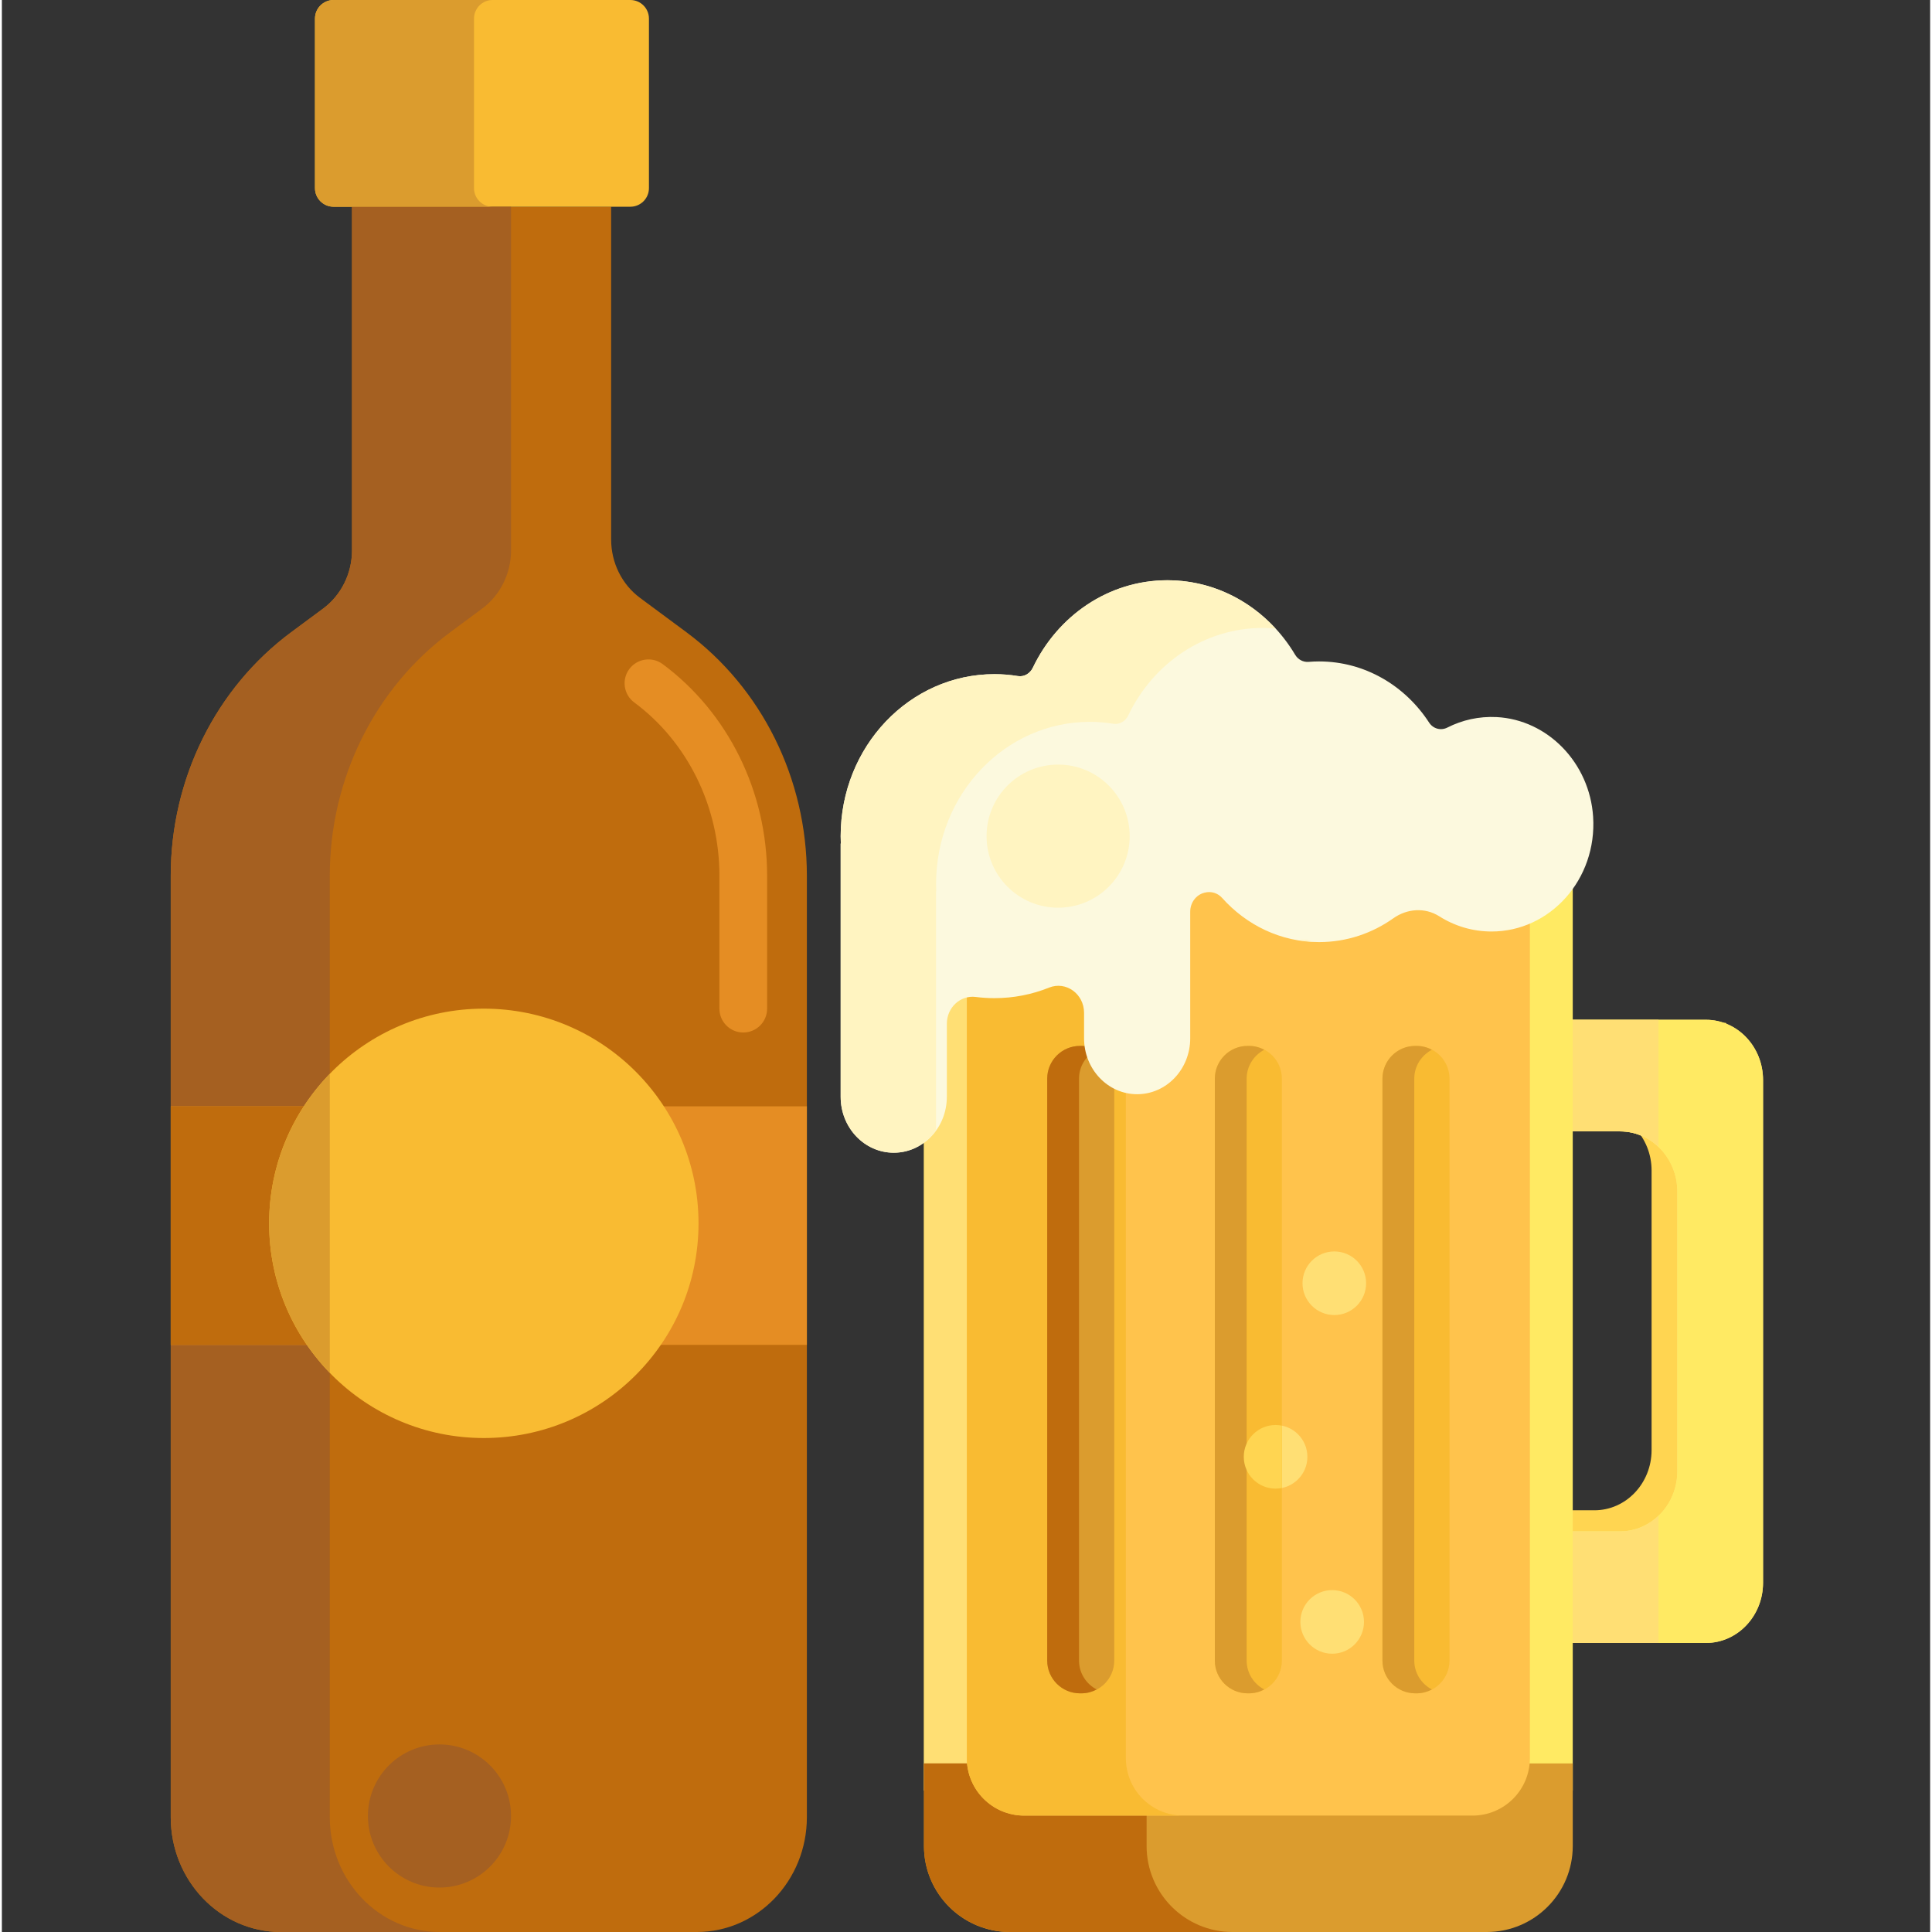 <svg height="485pt" viewBox="-42 0 485 485.944" width="485pt" xmlns="http://www.w3.org/2000/svg"><rect x="-42" y="0" width="485" height="485.944" fill="#333333" stroke="none"/><path d="m311.836 257.258v150.691h68.293c7.938 0 14.379-6.781 14.379-15.145v-126.457c0-3.414-1.086-6.555-2.898-9.086h-79.773zm61.105 107.469c0 8.367-6.438 15.145-14.379 15.145h-25.16v-100.598h25.16c7.941 0 14.379 6.781 14.379 15.145zm0 0" fill="#ffd551"/><path d="m386.598 256.5h-68.293v156.746h68.293c7.941 0 14.379-6.777 14.379-15.141v-126.461c0-8.363-6.438-15.145-14.379-15.145zm-7.188 113.531c0 8.363-6.438 15.145-14.379 15.145h-25.16v-100.602h25.16c7.941 0 14.379 6.781 14.379 15.145zm0 0" fill="#fce575"/><path d="m386.598 256.5h-68.293v156.746h68.293c7.941 0 14.379-6.777 14.379-15.141v-126.461c0-8.363-6.438-15.145-14.379-15.145zm-7.188 113.531c0 8.363-6.438 15.145-14.379 15.145h-25.16v-100.602h25.16c7.941 0 14.379 6.781 14.379 15.145zm0 0" fill="#ffea63"/><path d="m318.305 413.25h56.375v-32.016c-2.555 2.441-5.934 3.941-9.648 3.941h-25.16v-100.602h25.16c3.715 0 7.094 1.5 9.648 3.941v-32.016h-56.375zm0 0" fill="#ffdf74"/><path d="m353.113 450.355h-163.188v-232.832c0-3.984 3.227-7.215 7.211-7.215h148.762c3.984 0 7.215 3.23 7.215 7.215zm0 0" fill="#ffea63"/><path d="m253.137 210.309h-56c-3.984 0-7.211 3.23-7.211 7.215v232.832h56v-232.832c0-3.984 3.23-7.215 7.211-7.215zm0 0" fill="#ffdf74"/><path d="m331.477 485.945h-119.914c-11.949 0-21.637-9.688-21.637-21.637v-20.77h163.188v20.77c0 11.949-9.688 21.637-21.637 21.637zm0 0" fill="#db9c2e"/><path d="m245.926 464.309v-20.77h-56v20.77c0 11.949 9.688 21.637 21.637 21.637h56c-11.949 0-21.637-9.688-21.637-21.637zm0 0" fill="#bf6c0d"/><path d="m200.711 442.238v-220.57h141.617v220.57c0 7.969-6.457 14.426-14.422 14.426h-112.773c-7.965 0-14.422-6.457-14.422-14.426zm0 0" fill="#ffc34c"/><path d="m130.148 158.996-11.637-8.617c-4.559-3.371-7.266-8.84-7.266-14.672v-83.707h-65.18v86.402c0 5.828-2.707 11.297-7.266 14.672l-8 5.922c-19.023 14.09-30.328 36.918-30.328 61.262v236.797c0 15.953 12.395 28.891 27.688 28.891h104.625c15.293 0 27.691-12.938 27.691-28.895v-236.797c0-24.34-11.305-47.168-30.328-61.258zm0 0" fill="#bf6c0d"/><path d="m144.477 259.699c-3.316 0-6-2.684-6-6v-33.445c0-17.352-8.008-33.641-21.422-43.574-2.66-1.973-3.219-5.73-1.25-8.391 1.973-2.664 5.73-3.223 8.395-1.254 16.453 12.188 26.277 32.082 26.277 53.219v33.445c0 3.316-2.688 6-6 6zm0 0" fill="#e58d23"/><path d="m116.074 52h-74.645c-2.582 0-4.676-2.094-4.676-4.676v-42.648c0-2.582 2.094-4.676 4.676-4.676h74.648c2.582 0 4.676 2.094 4.676 4.676v42.648c0 2.582-2.098 4.676-4.68 4.676zm0 0" fill="#f9bb32"/><path d="m40.477 457.055v-236.797c0-24.344 11.305-47.176 30.328-61.262l8-5.926c4.559-3.371 7.266-8.84 7.266-14.668v-86.402h-40v86.402c0 5.828-2.707 11.297-7.266 14.668l-8 5.926c-19.023 14.086-30.328 36.918-30.328 61.262v236.797c0 15.953 12.395 28.887 27.688 28.887h40c-15.293.004-27.688-12.934-27.688-28.887zm0 0" fill="#a56021"/><path d="m76.754 47.324v-42.648c0-2.582 2.094-4.676 4.676-4.676h-40c-2.582 0-4.676 2.094-4.676 4.676v42.648c0 2.582 2.094 4.676 4.676 4.676h40c-2.582 0-4.676-2.094-4.676-4.676zm0 0" fill="#db9c2e"/><path d="m.477 278.27h160v60h-160zm0 0" fill="#e58d23"/><path d="m.477 278.27h40v60h-40zm0 0" fill="#bf6c0d"/><path d="m133.223 307.699c0 29.824-24.176 54-54 54-29.82 0-54-24.176-54-54s24.18-54 54-54c29.824 0 54 24.176 54 54zm0 0" fill="#f9bb32"/><path d="m25.223 307.699c0 14.617 5.82 27.871 15.254 37.594v-75.184c-9.434 9.719-15.254 22.973-15.254 37.59zm0 0" fill="#db9c2e"/><path d="m86.066 456.766c0 9.941-8.059 18-18 18s-18-8.059-18-18 8.059-18 18-18 18 8.059 18 18zm0 0" fill="#a56021"/><path d="m240.711 442.238v-220.57h-40v220.57c0 7.965 6.457 14.426 14.422 14.426h40c-7.965 0-14.422-6.457-14.422-14.426zm0 0" fill="#f9bb32"/><path d="m229.547 425.914h-.379c-4.551 0-8.242-3.691-8.242-8.242v-146.359c0-4.551 3.688-8.242 8.242-8.242h.379c4.551 0 8.242 3.691 8.242 8.242v146.359c0 4.551-3.688 8.242-8.242 8.242zm0 0" fill="#db9c2e"/><path d="m228.926 417.672v-146.359c0-3.168 1.809-5.887 4.434-7.27-1.145-.602-2.43-.973-3.812-.973h-.379c-4.551 0-8.242 3.691-8.242 8.242v146.359c0 4.551 3.688 8.242 8.242 8.242h.379c1.383 0 2.664-.375 3.812-.973-2.625-1.383-4.434-4.102-4.434-7.27zm0 0" fill="#bf6c0d"/><path d="m333.957 180.363c-4.449-.227-8.664.746-12.383 2.637-1.629.828-3.57.32-4.594-1.254-6.035-9.285-16.176-15.379-27.668-15.379-.883 0-1.766.035-2.633.109-1.363.113-2.664-.57-3.391-1.789-6.699-11.254-18.578-18.738-32.117-18.738-14.812 0-27.633 8.953-33.859 22-.707 1.477-2.203 2.355-3.754 2.102-1.926-.316-3.895-.48-5.902-.48-21.363 0-38.68 18.242-38.68 40.742 0 .625.016 1.246.043 1.863h-.043v63.703c0 7.766 5.977 14.062 13.352 14.062s13.352-6.297 13.352-14.062v-18.363c0-4.102 3.406-7.254 7.27-6.758 1.539.199 3.113.301 4.707.301 4.84 0 9.469-.938 13.738-2.652 4.246-1.703 8.801 1.566 8.801 6.355v6.398c0 7.77 5.977 14.062 13.352 14.062s13.348-6.293 13.348-14.062v-31.859c0-2.238 1.441-4.188 3.496-4.742l.121-.031c1.586-.426 3.281.062 4.402 1.316 6.109 6.844 14.781 11.117 24.398 11.117 6.918 0 13.34-2.207 18.676-5.992 3.457-2.449 7.949-2.773 11.523-.512 3.848 2.438 8.352 3.84 13.172 3.84 14.738 0 26.57-13.113 25.551-28.867-.875-13.535-11.422-24.406-24.277-25.066zm0 0" fill="#fcf9de"/><path d="m284.512 236.523-.062.016c1.023.156 2.066.262 3.121.32-.945-.469-2.02-.617-3.059-.336zm0 0" fill="#fff4c1"/><path d="m192.977 224.172h.043c-.027-.621-.043-1.238-.043-1.863 0-22.504 17.316-40.746 38.68-40.746 2.008 0 3.977.168 5.902.48 1.551.254 3.047-.621 3.754-2.102 6.23-13.047 19.051-22 33.859-22 1.078 0 2.141.066 3.199.16-6.887-7.492-16.52-12.16-27.199-12.16-14.812 0-27.633 8.953-33.859 22-.707 1.48-2.203 2.355-3.754 2.102-1.926-.312-3.895-.48-5.902-.48-21.363 0-38.68 18.242-38.68 40.746 0 .625.016 1.242.043 1.863h-.043v63.699c0 7.77 5.977 14.062 13.352 14.062 4.355 0 8.211-2.207 10.648-5.605zm0 0" fill="#fff4c1"/><path d="m241.672 210.309c0 9.941-8.059 18-18 18s-18-8.059-18-18 8.059-18 18-18 18 8.059 18 18zm0 0" fill="#fff4c1"/><g fill="#ffdf74"><path d="m286.367 366.422c0 4.418-3.582 8-8 8-4.418 0-8-3.582-8-8s3.582-8 8-8c4.418 0 8 3.582 8 8zm0 0"/><path d="m301.137 322.766c0 4.418-3.582 8-8 8s-8-3.582-8-8 3.582-8 8-8 8 3.582 8 8zm0 0"/><path d="m300.602 407.949c0 4.418-3.582 8-8 8-4.418 0-8-3.582-8-8s3.582-8 8-8c4.418 0 8 3.582 8 8zm0 0"/></g><path d="m271.707 425.914h-.379c-4.551 0-8.242-3.691-8.242-8.242v-146.359c0-4.551 3.691-8.242 8.242-8.242h.379c4.555 0 8.246 3.691 8.246 8.242v146.359c0 4.551-3.691 8.242-8.246 8.242zm0 0" fill="#f9bb32"/><path d="m271.09 417.672v-146.359c0-3.168 1.809-5.887 4.43-7.27-1.145-.602-2.426-.973-3.812-.973h-.379c-4.551 0-8.242 3.691-8.242 8.242v146.359c0 4.551 3.691 8.242 8.242 8.242h.379c1.387 0 2.668-.375 3.812-.973-2.625-1.383-4.43-4.102-4.43-7.27zm0 0" fill="#db9c2e"/><path d="m313.871 425.914h-.379c-4.551 0-8.246-3.691-8.246-8.242v-146.359c0-4.551 3.691-8.242 8.246-8.242h.379c4.551 0 8.242 3.691 8.242 8.242v146.359c0 4.551-3.688 8.242-8.242 8.242zm0 0" fill="#f9bb32"/><path d="m313.25 417.672v-146.359c0-3.168 1.809-5.887 4.434-7.27-1.145-.602-2.43-.973-3.812-.973h-.379c-4.551 0-8.246 3.691-8.246 8.242v146.359c0 4.551 3.691 8.242 8.246 8.242h.379c1.383 0 2.664-.375 3.812-.973-2.625-1.383-4.434-4.102-4.434-7.27zm0 0" fill="#db9c2e"/><path d="m270.367 366.422c0 4.418 3.582 8 8 8 .543 0 1.074-.055 1.586-.156v-15.684c-.512-.105-1.043-.16-1.586-.16-4.418 0-8 3.582-8 8zm0 0" fill="#ffd551"/></svg>